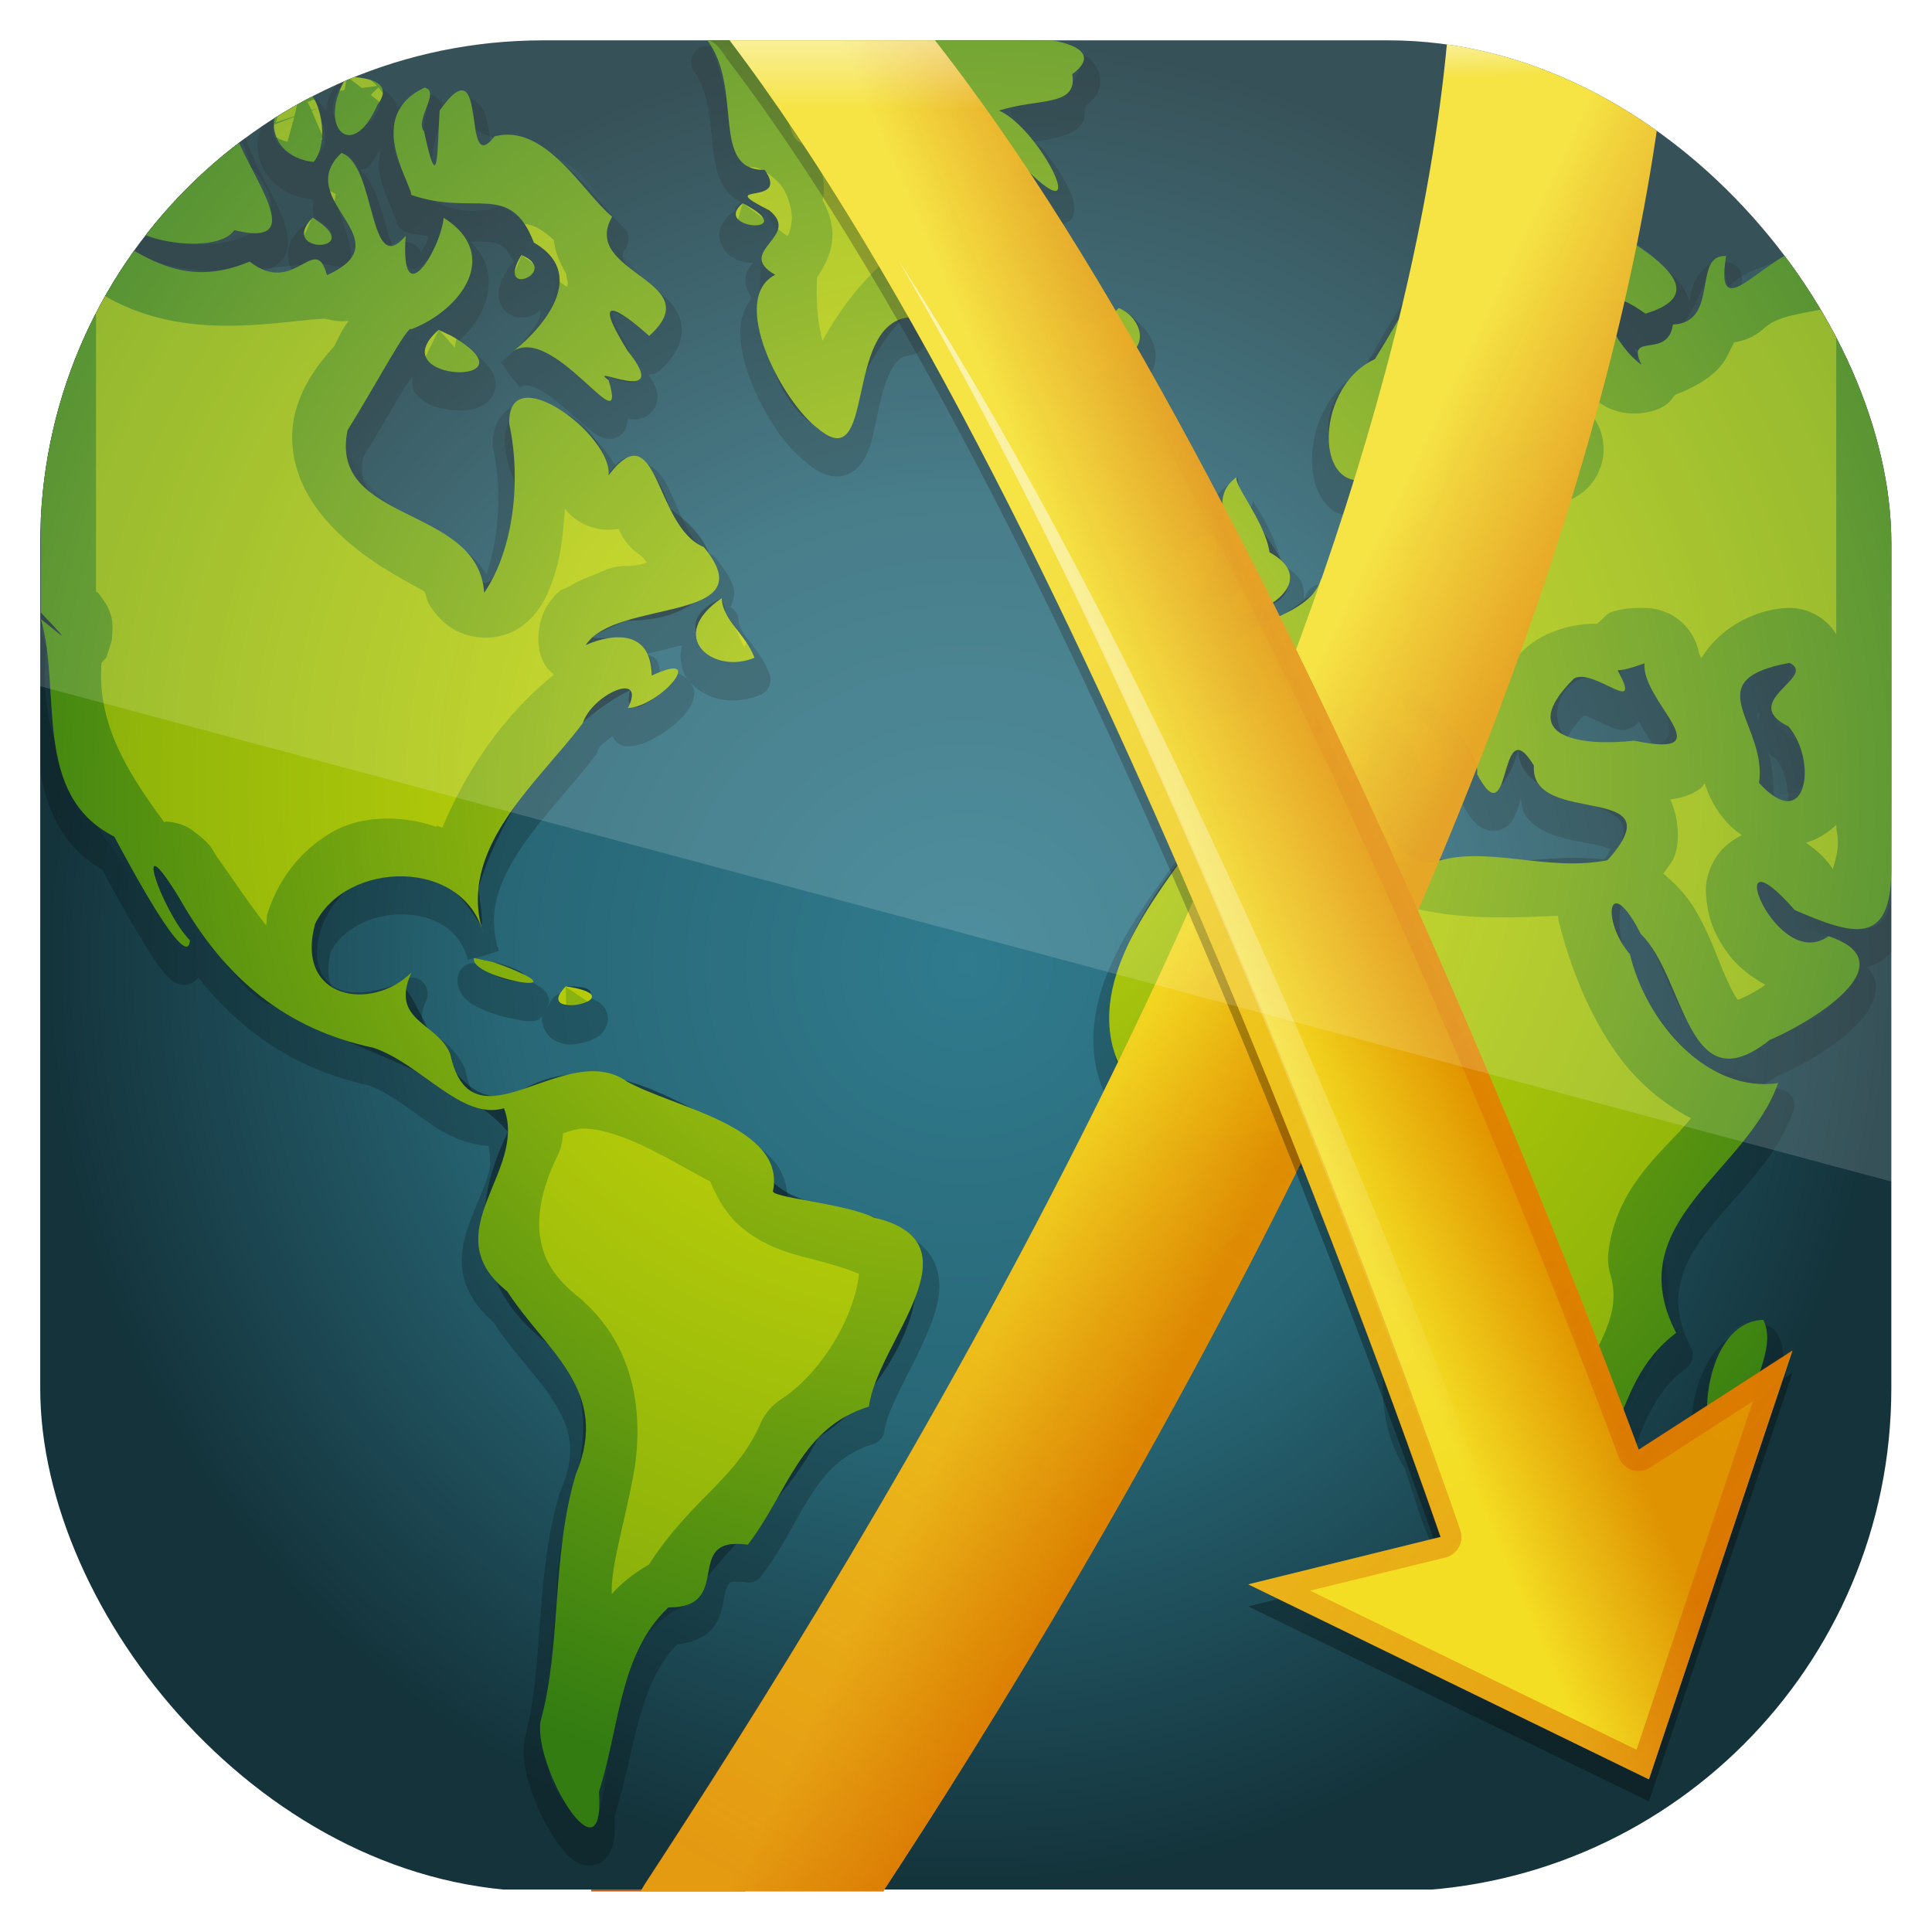 <svg height="96" width="96" xmlns="http://www.w3.org/2000/svg" xmlns:xlink="http://www.w3.org/1999/xlink" xmlns:sodipodi="http://sodipodi.sourceforge.net/DTD/sodipodi-0.dtd" xmlns:inkscape="http://www.inkscape.org/namespaces/inkscape">
 <defs>
  <radialGradient cy="48" r="42" gradientUnits="userSpaceOnUse" id="radialGradient3687" cx="48">
   <stop stop-color="#307b8e" stop-opacity="1"/>
   <stop stop-color="#286776" stop-opacity="1" offset="0.5"/>
   <stop stop-color="#14333b" stop-opacity="1" offset="1"/>
  </radialGradient>
  <clipPath id="clipPath3775">
   <rect x="56" rx="6" y="6" height="84" width="84"/>
  </clipPath>
  <filter color-interpolation-filters="sRGB" id="filter3693">
   <feGaussianBlur stdDeviation="3.298"/>
  </filter>
  <radialGradient cy="40.648" r="42" gradientUnits="userSpaceOnUse" id="radialGradient3736" cx="48" gradientTransform="matrix(1.143 0 0 1.109 -6.881 -5.082)">
   <stop stop-color="#ccda0b" stop-opacity="1"/>
   <stop stop-color="#327c12" stop-opacity="1" offset="1"/>
  </radialGradient>
  <clipPath id="clipPath3759">
   <path d="m 36.274,6.082 c 1.65,2.217 0.113,5.918 2.601,5.882 1.212,1.714 -2.415,0.511 0.204,1.832 1.506,1.187 -1.593,1.865 0.272,2.929 -2.15,1.11 0.348,5.804 1.945,6.979 2.628,2.213 1.162,-4.686 4.095,-5.045 1.593,-1.82 4.392,-2.988 6.379,-4.818 -1.942,-0.158 -3.076,-1.367 -1.237,-2.116 3.385,3.47 0.849,-1.644 -1.025,-2.453 1.813,-0.577 3.577,-0.154 3.325,-1.651 1.916,-1.403 -1.842,-1.855 -3.184,-1.538 -4.458,0 -8.917,0 -13.375,0 z M 8.472,7.529 C 6.022,8.228 5.851,14.084 8.314,10.832 8.918,9.497 11.711,7.888 8.472,7.529 z m 11.446,0.204 c -1.412,2.215 0.205,3.991 1.38,1.289 0.832,-1.128 -0.618,-1.248 -1.38,-1.289 z m 3.529,0.498 c -2.729,1.265 -0.673,4.216 -0.605,4.872 2.875,0.995 4.473,-0.65 5.561,2.161 2.735,1.577 -0.054,4.317 -1.081,5.031 1.849,-1.611 5.404,4.38 4.472,1.215 -1.112,-0.812 2.985,1.305 0.86,-1.335 -1.956,-3.153 0.155,-1.411 0.98,-0.676 2.805,-2.516 -3.174,-2.82 -1.681,-5.41 -1.308,-1.06 -3.023,-4.269 -5.339,-3.642 -1.55,2.006 -0.214,-4.37 -2.489,-1.18 -0.118,1.783 -0.043,4.046 -0.706,0.957 -0.444,-0.541 0.764,-1.798 0.027,-1.994 z m -5.565,0.023 c -1.832,0.611 -1.733,3.087 0.519,3.352 0.771,-0.88 0.306,-3.185 -0.519,-3.352 z m -7.148,0.792 c -2.379,0.564 -1.408,2.483 -0.68,3.023 -2.945,0.738 4.496,0.943 0.793,1.41 -3.081,1.231 2.967,2.681 3.959,1.222 3.804,0.931 0.137,-3.047 -0.197,-5.203 -1.613,-1.731 -0.064,3.992 -1.522,0.184 -0.509,1.131 -2.127,0.167 -2.353,-0.637 z m 75.601,0.249 c -3.192,1.25 1.984,5.966 0.698,1.675 -0.128,-0.518 0.288,-1.887 -0.698,-1.675 z M 19.67,11.194 c -2.294,2.157 2.916,3.94 -0.659,5.547 -0.536,-2.003 -1.458,1.002 -3.503,-0.615 -3.516,1.464 -5.314,-0.763 -8.258,-2.29 -1.768,-0.22 -1.104,1.681 -1.221,3.46 0,4.918 0,9.837 0,14.755 1.733,1.824 0.676,0.805 0,0.302 0.951,3.242 -0.42,7.98 3.331,9.866 0.638,1.183 3.313,6.223 3.436,4.715 -1.341,-1.405 -2.717,-5.617 -0.448,-1.863 2.033,3.569 4.775,5.884 8.78,6.733 2.19,0.745 3.991,3.307 5.917,2.743 1.089,2.872 -3.227,5.63 0.145,8.309 1.761,2.712 4.716,4.49 3.116,8.298 -1.119,3.718 -0.64,7.77 -1.608,11.234 -0.3,2.109 2.938,7.461 2.657,3.175 0.946,-2.978 0.921,-6.256 3.148,-8.365 3.047,0.024 0.582,-3.278 3.607,-2.846 1.846,-2.42 2.38,-5.307 5.495,-6.268 0.372,-2.938 5.179,-7.437 0.213,-8.58 -1.35,-0.665 -4.824,-0.905 -4.559,-1.233 0.538,-2.915 -4.493,-3.745 -6.634,-4.937 -2.811,-1.996 -7.034,3.316 -8.025,-1.261 -0.591,-1.44 -2.751,-1.463 -1.758,-3.685 -1.789,1.78 -5.289,1.239 -4.373,-2.199 1.392,-2.896 6.736,-3.033 7.646,0.45 -1.264,-3.841 2.444,-6.831 4.503,-9.564 0.419,-1.306 2.91,-2.428 2.053,-0.692 1.46,-0.053 3.673,-2.689 1.079,-1.472 -0.037,-2.404 -2.273,-1.72 -2.998,-1.379 1.344,-2.134 8.245,-0.967 5.355,-4.455 -2.239,-0.908 -2.053,-6.204 -4.318,-3.254 0.191,-1.818 -4.61,-5.377 -4.505,-2.328 0.586,2.728 0.107,5.871 -1.14,7.659 -0.26,-3.998 -7.076,-3.114 -6.199,-7.374 1.269,-2.03 2.753,-4.838 2.894,-4.585 2.275,-0.869 4.105,-3.397 1.468,-5.058 -0.141,1.448 -1.983,4.436 -1.724,0.822 -1.706,2.023 -1.316,-3.219 -2.914,-3.763 z m 54.45,1.403 c -3.996,0.978 -5.58,4.796 -7.557,7.958 -2.914,1.314 -2.803,6.958 0.452,5.156 0.871,1.522 -0.61,3.922 1.928,1.931 2.047,-2.71 0.358,-7.093 3.841,-8.802 0.254,1.329 -3.213,6.29 0.837,5.474 3.662,0.138 -2.662,0.365 -0.881,2.705 -1.85,-1.098 -0.889,2.999 -3.304,2.046 -2.092,1.139 -3.464,-0.529 -2.985,-2.355 -1.646,0.961 0.518,3.67 -2.34,3.833 -0.64,2.274 -5.903,1.931 -2.91,4.246 1.329,3.445 -4.952,0.216 -3.169,4.351 1.525,4.088 4.722,-1.355 6.019,-2.406 2.502,-1.942 6.211,3.311 3.959,3.506 2.525,-0.339 2.006,-2.741 -0.017,-3.671 -1.093,-2.835 3.459,1.39 3.207,2.812 1.606,3.008 0.945,-3.08 2.579,-0.385 -0.191,2.843 6.574,0.669 3.344,4.292 -2.777,0.56 -5.51,-0.716 -7.901,0.101 -2.225,-0.02 -2.113,-2.398 -2.924,-2.994 -2.83,0.23 -6.328,0.204 -8.223,2.491 -2.049,2.812 -5.004,6.744 -2.771,10.335 2.235,5.321 7.777,0.276 10.963,3.419 0.947,1.31 -0.821,2.868 1.297,4.287 0.797,3.024 -0.904,5.894 1.052,8.785 1.012,2.718 1.64,6.787 5.406,4.303 3.986,-2.399 2.924,-6.823 6.213,-9.273 -2.602,-5.038 3.184,-7.247 4.627,-11.337 -3.154,0.462 -5.964,-2.684 -6.726,-5.85 -1.325,-1.538 -0.984,-3.806 0.496,-0.916 2.034,1.972 2.078,7.823 5.841,4.813 1.72,-0.72 6.419,-3.466 2.675,-4.715 -2.413,1.748 -5.075,-5.224 -1.532,-1.18 2.576,1.093 4.38,1.745 4.38,-1.88 0,-9.766 0,-19.665 0,-29.497 -0.802,0.82 -2.864,2.335 -3.904,1.329 -1.79,0.249 -4.154,3.734 -3.591,0.366 -1.556,-0.103 -0.279,3.021 -2.417,3.108 -0.215,1.606 -2.16,0.297 -1.429,1.822 -1.501,-1.065 -2.771,-4.427 0.186,-2.317 4.391,-1.318 -2.896,-4.29 -3.458,-5.009 0.945,-0.227 -1.029,-1.212 -1.267,-0.882 z m -36.24,0.882 c -1.462,1.218 2.779,1.448 0,0 z m -19.522,0.656 c -1.635,1.711 2.603,1.572 0,0 z m 9.478,1.697 c -1.238,2.029 1.829,0.749 0,0 z m 27.101,2.398 c -1.449,1.669 -3.362,-0.439 -3.393,0.995 0.263,0.433 1.315,3.527 3.619,1.244 1.237,-0.522 0.75,-1.837 -0.226,-2.24 z m -30.856,0.995 c -2.749,2.401 4.668,2.623 0.582,0.275 l -0.582,-0.275 z m 36.262,6.651 c -1.979,1.291 0.949,4.033 -0.043,5.321 -1.24,2.161 4.608,-0.152 1.485,-1.877 -0.223,-1.482 -1.83,-3.289 -1.442,-3.444 z m -1.335,2.601 c -2.757,0.78 -0.626,4.806 0.351,1.014 0.055,-0.22 0.129,-1.021 -0.351,-1.014 z M 36.93,31.395 c -2.565,1.75 -0.398,3.496 1.482,2.709 -0.386,-1.056 -1.464,-1.721 -1.482,-2.709 z m 48.455,2.941 c 1.28,0.646 -2.346,1.75 -0.05,2.887 1.336,1.572 0.832,4.945 -1.339,2.558 0.403,-2.666 -2.944,-4.657 1.389,-5.445 z m -6.583,0.023 c -0.174,1.713 3.694,4.375 -0.475,3.506 -2.205,0.259 -5.507,-0.067 -2.729,-2.816 0.878,-0.527 3.182,1.818 1.983,-0.374 0.425,-0.027 0.821,-0.188 1.222,-0.317 z m -12.736,3.71 c -1.608,1.036 1.112,1.831 0,0 z M 25.687,47.728 c -0.271,0.905 5.086,1.822 1.389,0.372 L 26.525,47.906 25.687,47.728 z m 4.162,1.289 c -1.625,1.65 3.348,0.493 0,0 z M 84.186,64.151 c -3.531,0.091 -3.061,9.202 -0.6,3.811 0.233,-1.17 1.169,-2.714 0.6,-3.811 z" inkscape:connector-curvature="0"/>
  </clipPath>
  <filter color-interpolation-filters="sRGB" id="filter3824">
   <feGaussianBlur stdDeviation="2.234"/>
  </filter>
  <linearGradient x1="55.785" x2="63.04" xlink:href="#linearGradient3718" y1="51.33" y2="54.817" gradientUnits="userSpaceOnUse" id="linearGradient3732"/>
  <linearGradient id="linearGradient3718">
   <stop stop-color="#f4de23" stop-opacity="1"/>
   <stop stop-color="#e49600" stop-opacity="0.976" offset="1"/>
  </linearGradient>
  <linearGradient x1="40.03" x2="65.46" xlink:href="#linearGradient3741" y1="90.85" y2="46.802" gradientUnits="userSpaceOnUse" id="linearGradient3747"/>
  <linearGradient id="linearGradient3741">
   <stop stop-color="#d45500" stop-opacity="1"/>
   <stop stop-color="#d45500" stop-opacity="0" offset="1"/>
  </linearGradient>
  <linearGradient x1="74.25" x2="74.31" xlink:href="#linearGradient3801" y1="5.568" y2="7.688" gradientUnits="userSpaceOnUse" id="linearGradient3807"/>
  <linearGradient id="linearGradient3801">
   <stop stop-color="#ffffff" stop-opacity="1"/>
   <stop stop-color="#ffffff" stop-opacity="0" offset="1"/>
  </linearGradient>
  <linearGradient x1="59.986" x2="66.58" xlink:href="#linearGradient3718" y1="46.666" y2="43.788" gradientUnits="userSpaceOnUse" id="linearGradient3724"/>
  <linearGradient x2="0" xlink:href="#linearGradient3801" y1="5.01" y2="9.208" gradientUnits="userSpaceOnUse" id="linearGradient3831"/>
  <linearGradient x1="85.93" x2="37.785" xlink:href="#linearGradient3741" y1="83.2" y2="41.832" gradientUnits="userSpaceOnUse" id="linearGradient3846"/>
  <linearGradient x1="48.846" x2="74.01" xlink:href="#linearGradient3801" y1="16.16" y2="71.31" gradientUnits="userSpaceOnUse" id="linearGradient3860"/>
  <clipPath clipPathUnits="userSpaceOnUse" id="clipPath3902">
   <rect x="6" rx="22.826" y="6.087" height="84" width="84"/>
  </clipPath>
  <clipPath clipPathUnits="userSpaceOnUse" id="clipPath3009">
   <path d="m -2,956.362 -96,0 0,33.562 96,25.687 0,-59.25 z" inkscape:connector-curvature="0"/>
  </clipPath>
 </defs>
 <g inkscape:label="Layer 1" inkscape:groupmode="layer" transform="matrix(1 0 0 1 0 -956.36)">
  <g clip-path="url(#clipPath3902)" transform="matrix(1.095 0 0 1.095 -4.571 951.7)">
   <rect x="6" rx="6" display="inline" y="6" fill="url(#radialGradient3687)" fill-opacity="1" fill-rule="nonzero" stroke="none" height="84" width="84"/>
   <path d="m 86.274,6.082 c 1.236,2.247 0.751,5.448 2.776,6.705 -2.262,0.402 2.026,1.727 -0.317,3.198 -0.246,2.098 0.027,7.274 3.665,8.106 0.846,-3.476 2.693,-6.19 6.034,-7.837 2.264,-1.486 4.265,-2.221 1.171,-3.572 0.397,-2.418 3.995,2.217 1.944,-1.363 -1.445,-1.705 -2.653,-2.446 0.396,-2.528 3.569,-2.528 -1.591,-3.163 -3.959,-2.709 -3.904,0 -7.808,0 -11.712,0 z M 58.472,7.529 C 55.738,7.986 56.361,14.438 58.627,10.322 59.678,9.324 60.98,7.529 58.472,7.529 z m 11.446,0.204 C 67.742,10.533 71.821,11.081 71.428,8.13 71.033,7.755 70.415,7.793 69.919,7.733 z m 3.529,0.498 c -3.435,2.231 3.77e-4,6.659 3.476,5.376 2.618,1.407 3.612,5.054 0.399,6.688 1.675,-1.711 5.14,4.148 4.436,1.035 3.855,1.709 -2.299,-5.024 1.516,-2.142 3.14,-0.692 -2.392,-3.676 -1.832,-5.584 -1.004,-2.886 -4.534,-2.621 -5.698,-3.489 -0.385,-3.978 -2.122,0.532 -1.952,1.515 -1.04,-1.098 0.162,-2.51 -0.346,-3.399 z m -5.565,0.023 c -4.39,3.113 3.839,5.091 0,0 z m -7.148,0.792 c -2.773,0.217 -0.287,3.081 -1.277,3.489 1.834,0.495 3.597,0.599 0.635,1.41 0.917,2.481 9.012,1.647 5.477,-2.097 -0.775,-2.769 -1.792,-2.581 -2.064,-1.151 -0.162,-1.963 -2.008,0.842 -2.771,-1.651 z m 75.601,0.249 c -3.253,1.315 2.363,5.783 0.673,1.165 0.06,-0.421 0.026,-1.396 -0.673,-1.165 z M 69.67,11.194 c -1.712,1.32 2.391,6.025 -0.879,5.012 -2.942,0.13 -6.672,1.173 -9.503,-1.162 -3.459,-3.281 -3.57,1.342 -3.259,3.916 0,4.364 0,8.728 0,13.092 2.057,2.17 -0.8,-0.876 0.262,1.579 -0.568,4.533 1.893,7.75 4.403,10.998 0.5,1.516 3.253,3.913 1.146,0.894 -1.809,-5.037 2.714,4.085 4.709,4.343 3.401,1.983 8.584,3.273 10.676,5.753 -1.743,3.534 -1.552,7.054 1.789,9.596 3.556,3.272 0.134,7.713 0.43,11.651 -0.302,3.05 -1.832,9.523 1.864,9.878 0.787,-3.196 0.571,-8.347 4.099,-9.678 1.678,-2.756 4.213,-4.301 5.913,-7.589 2.682,-1.637 5.74,-6.327 3.928,-9.396 -2.618,-1.5 -6.326,-0.516 -6.86,-4.006 -3.162,-1.604 -6.856,-4.373 -10.46,-2.403 -3.507,1.969 -4.806,-5.35 -5.827,-4.726 -6.236,2.246 -3.292,-7.239 1.56,-4.743 2.172,0.311 2.704,4.109 2.222,0.362 1.036,-3.482 3.781,-7.486 6.885,-8.99 -0.659,2.547 4.147,-2.103 0.98,-0.664 0.285,-2.959 -5.227,-0.719 -1.188,-2.485 3.92,0.029 5.43,-2.683 2.008,-5.1 -0.363,-1.254 -1.652,-3.548 -2.78,-1.502 -0.511,-3.881 -6.347,-4.637 -4.259,0.297 0.028,1.731 -1.056,7.056 -2.13,3.234 -2.984,-1.702 -7.898,-4.194 -4.019,-7.984 0.839,-2.599 6.706,-4.364 2.926,-7.234 0.123,1.743 -2.247,3.736 -1.724,0.822 -1.941,1.896 -1.307,-3.531 -2.914,-3.763 z m 54.45,1.403 c -4.715,0.961 -5.679,6.38 -8.876,9.076 -1.98,2.276 0.144,4.92 2.001,4.639 0.234,5.076 3.838,-1.918 3.193,-4.058 0.088,-2.569 3.72,-4.744 1.656,-0.883 -2.101,2.748 1.756,3.293 2.389,3.243 -2.614,0.433 -1.345,2.438 -2.963,2.821 -0.308,2.87 -6.146,2.675 -5.067,-0.725 -0.467,3.487 -3.253,4.958 -6.148,6.759 2.504,2.583 -0.356,3.223 -2.526,4.029 0.133,5.93 5.017,1.2 6.757,-1.048 3.161,-1.475 4.123,4.246 4.284,3.572 3.203,-1.031 -3.516,-5.854 0.464,-3.645 1.778,1.235 2.478,6.085 3.79,1.91 2.5e-4,3.036 7.002,1.756 4.052,5 -3.266,-0.548 -8.204,1.406 -10.13,-1.689 -1.701,-2.481 -6.905,-0.671 -8.917,1.288 -2.737,3.189 -5.297,8.267 -1.788,11.881 2.838,2.727 11.162,-1.876 10.187,4.526 2.753,2.843 -0.146,7.258 2.143,10.419 0.197,4.047 4.478,7.115 7.177,2.766 1.413,-3.928 5.049,-6.986 3.864,-11.058 0.221,-3.378 8.666,-8.01 2.401,-8.53 -2.462,-1.277 -4.928,-5.608 -4.314,-7.544 2.433,1.794 2.635,9.029 6.73,6.105 3.902,-1.013 5.359,-5.196 0.537,-5.029 -3.857,-5.354 5.261,3.845 4.966,-2.116 0.049,-10.042 0.007,-20.085 0.021,-30.127 -2.131,2.3 -5.156,1.097 -7.424,3.093 -0.591,-3.604 -1.33,3.254 -3.844,2.708 -0.469,2.503 -3.153,-4.301 0.112,-1.493 3.845,-2.16 -3.54,-4.345 -4.293,-5.924 l -0.431,0.033 4e-5,0 z m -36.24,0.882 c -1.259,1.705 2.656,0.741 0,0 z m -19.522,0.656 c -1.541,1.868 2.532,1.155 0,0 z m 9.478,1.697 c -1.371,1.959 1.899,0.806 0,0 z m 27.101,2.398 c -1.413,1.186 -5.052,-0.177 -2.349,2.636 1.295,1.438 5.06,-1.512 2.349,-2.636 z m -30.856,0.995 c -2.6,2.384 4.499,2.208 0.582,0.275 -0.194,-0.092 -0.388,-0.184 -0.582,-0.275 z m 36.262,6.651 c -1.471,1.652 0.433,4.525 0.105,6.182 4.941,-0.669 -0.03,-3.806 -0.105,-6.182 z m -1.335,2.601 c -4.003,2.451 1.604,3.985 0,0 z M 86.93,31.395 c -3.918,1.765 3.224,4.714 0.603,1.329 l -0.418,-0.637 -0.185,-0.692 0,0 z m 48.455,2.941 c 0.231,1.14 -1.859,2.471 0.365,3.546 1.703,3.328 -2.644,3.143 -1.976,0.034 -1.066,-1.855 -0.767,-3.41 1.611,-3.58 z m -6.583,0.023 c 1.063,2.221 2.356,4.5 -1.339,3.572 -4.194,1.316 -2.803,-4.807 0.249,-2.313 0.472,-0.742 -0.846,-1.067 1.091,-1.26 z m -12.736,3.71 c -1.729,0.949 1.277,1.891 0,0 z M 75.687,47.728 c 1.246,1.723 4.096,0.975 0.838,0.178 -0.279,-0.059 -0.559,-0.119 -0.838,-0.178 z m 4.162,1.289 c -1.338,1.994 3.108,-0.06 0,0 z M 134.186,64.151 c -3.855,-0.093 -2.523,9.085 -0.484,3.356 0.29,-1.072 0.989,-2.24 0.484,-3.356 z" display="inline" clip-path="url(#clipPath3775)" fill="#193f48" fill-opacity="1" stroke="none" filter="url(#filter3693)" inkscape:connector-curvature="0" transform="matrix(1 0 0 1 -50 0)"/>
   <g display="inline">
    <path d="m 51.031,6.25 c -0.499,-0.02 -0.957,0.042 -1.375,0.125 l 0,-0.031 -13.375,0 a 0.736,0.736 0 0 0 -0.594,1.188 c 0.642,0.863 0.707,2.187 0.844,3.438 0.069,0.625 0.154,1.218 0.5,1.781 0.182,0.297 0.467,0.52 0.812,0.688 -0.091,0.036 -0.186,0.078 -0.312,0.25 -0.031,0.042 0.02,0.103 0,0.156 a 0.736,0.736 0 0 0 -0.125,0.062 c -0.254,0.212 -0.478,0.436 -0.562,0.781 -0.084,0.345 0.057,0.748 0.25,0.969 0.386,0.442 0.836,0.509 1.25,0.531 -0.155,0.207 -0.332,0.384 -0.344,0.781 -0.008,0.277 0.111,0.552 0.281,0.781 0.006,0.008 -0.006,0.023 0,0.031 -0.27,0.389 -0.468,0.825 -0.5,1.281 -0.056,0.784 0.137,1.61 0.438,2.406 0.596,1.576 1.575,3.048 2.594,3.812 0.012,0.01 0.019,0.021 0.031,0.031 0.375,0.311 0.746,0.518 1.188,0.562 0.456,0.046 0.912,-0.199 1.156,-0.5 0.488,-0.602 0.585,-1.309 0.75,-2.062 0.165,-0.754 0.335,-1.549 0.594,-2.094 0.259,-0.544 0.495,-0.79 0.938,-0.844 a 0.736,0.736 0 0 0 0.469,-0.219 c 1.412,-1.612 4.215,-2.82 6.344,-4.781 a 0.736,0.736 0 0 0 0.125,-0.938 c 0.154,-0.084 0.336,-0.114 0.406,-0.25 0.13,-0.252 0.111,-0.443 0.094,-0.594 -0.035,-0.302 -0.12,-0.538 -0.25,-0.812 C 52.396,12.233 51.989,11.617 51.5,11.031 51.384,10.892 51.217,10.819 51.094,10.688 51.438,10.635 51.798,10.579 52.125,10.5 52.508,10.408 52.896,10.302 53.219,9.938 53.416,9.715 53.398,9.37 53.438,9.062 53.644,8.892 53.846,8.73 53.969,8.5 54.127,8.204 54.142,7.757 54,7.438 53.715,6.798 53.205,6.647 52.688,6.5 52.17,6.353 51.586,6.272 51.031,6.25 z M 8.406,7.781 A 0.736,0.736 0 0 0 8.281,7.812 C 7.875,7.928 7.517,8.115 7.219,8.375 6.454,9.382 6,10.633 6,12 l 0,0.812 c 0.129,0.278 0.357,0.559 0.719,0.688 0.429,0.152 0.851,0.004 1.188,-0.219 0.284,-0.188 0.565,-0.499 0.844,-0.844 0.05,0.118 0.062,0.269 0.125,0.375 -0.074,0.071 -0.132,0.137 -0.188,0.281 -0.063,0.163 -0.087,0.395 -0.031,0.562 0.112,0.335 0.31,0.426 0.438,0.5 0.199,0.115 0.376,0.171 0.562,0.219 -0.036,0.036 -0.092,0.054 -0.125,0.094 C 9.367,14.668 9.436,14.964 9.438,15.25 8.831,14.869 8.328,14.569 7.594,14.188 a 0.736,0.736 0 0 0 -0.25,-0.062 C 6.854,14.064 6.371,14.125 6,14.375 l 0,24.844 c 0.29,1.735 0.999,3.472 2.812,4.5 0.343,0.639 1.101,2.052 1.844,3.25 0.389,0.628 0.721,1.184 1.094,1.562 0.187,0.189 0.343,0.433 0.906,0.406 0.206,-0.01 0.382,-0.169 0.531,-0.312 1.934,2.461 4.436,4.162 7.688,4.875 0.909,0.309 1.873,1.089 2.875,1.781 0.76,0.525 1.653,0.918 2.594,0.969 0.062,0.395 0.129,0.793 0,1.25 -0.174,0.618 -0.507,1.303 -0.781,2.031 -0.275,0.729 -0.519,1.502 -0.406,2.375 0.105,0.813 0.578,1.626 1.406,2.344 0.943,1.452 2.125,2.578 2.812,3.719 0.687,1.141 0.971,2.19 0.25,3.906 a 0.736,0.736 0 0 0 -0.031,0.062 c -1.178,3.912 -0.713,7.987 -1.625,11.25 a 0.736,0.736 0 0 0 0,0.094 c -0.107,0.753 0.065,1.518 0.344,2.312 0.279,0.795 0.677,1.582 1.094,2.188 0.209,0.303 0.402,0.57 0.656,0.781 0.254,0.211 0.626,0.441 1.125,0.312 0.499,-0.128 0.722,-0.586 0.812,-0.969 0.078,-0.332 0.083,-0.75 0.062,-1.219 0.94,-3.022 1.047,-5.974 2.844,-7.812 0.685,-0.073 1.259,-0.313 1.594,-0.719 0.403,-0.489 0.458,-1.024 0.531,-1.406 0.073,-0.382 0.18,-0.586 0.219,-0.625 0.038,-0.039 0.141,-0.154 0.781,-0.062 a 0.736,0.736 0 0 0 0.688,-0.281 C 39.707,74.486 40.299,73.132 41,72.062 c 0.701,-1.07 1.441,-1.858 2.812,-2.281 a 0.736,0.736 0 0 0 0.5,-0.594 c 0.142,-1.123 1.411,-3.033 2.094,-4.812 0.342,-0.89 0.567,-1.81 0.219,-2.719 -0.333,-0.868 -1.231,-1.483 -2.5,-1.812 -0.008,-0.004 -0.023,0.004 -0.031,0 -0.05,-0.013 -0.074,-0.051 -0.125,-0.062 l 0,0.031 c -0.857,-0.385 -1.949,-0.609 -2.906,-0.781 -0.464,-0.083 -0.858,-0.125 -1.125,-0.188 -0.017,-0.708 -0.204,-1.378 -0.625,-1.875 C 38.777,56.336 38.055,55.883 37.281,55.5 35.733,54.733 33.889,54.2 32.969,53.688 l 0,0.031 c -0.879,-0.582 -1.896,-0.658 -2.781,-0.5 -0.914,0.163 -1.768,0.511 -2.5,0.75 -0.732,0.239 -1.301,0.34 -1.594,0.25 -0.293,-0.09 -0.563,-0.303 -0.781,-1.312 a 0.736,0.736 0 0 0 -0.031,-0.125 C 24.867,51.773 24.003,51.329 23.625,50.969 23.436,50.789 23.375,50.678 23.344,50.531 23.313,50.385 23.292,50.152 23.5,49.688 a 0.736,0.736 0 0 0 -1.188,-0.844 c -0.699,0.695 -1.776,0.916 -2.438,0.688 -0.331,-0.114 -0.546,-0.278 -0.688,-0.594 -0.136,-0.303 -0.17,-0.806 0,-1.5 0.565,-1.073 1.928,-1.717 3.281,-1.688 1.386,0.031 2.572,0.665 2.938,2.062 L 26.125,47.625 26.812,47.406 C 26.265,45.742 26.785,44.32 27.75,42.844 28.715,41.368 30.139,39.933 31.219,38.5 a 0.736,0.736 0 0 0 0.094,-0.219 c 0.06,-0.188 0.391,-0.398 0.656,-0.625 A 0.736,0.736 0 0 0 32.688,38.125 c 0.579,-0.021 1.058,-0.284 1.5,-0.562 0.442,-0.278 0.817,-0.596 1.094,-0.938 0.138,-0.171 0.265,-0.339 0.344,-0.594 0.039,-0.128 0.079,-0.288 0.031,-0.5 C 35.632,35.425 35.572,35.319 35.5,35.219 c 0.738,0.833 2.009,1.056 3.188,0.562 a 0.736,0.736 0 0 0 0.406,-0.938 c -0.251,-0.688 -0.67,-1.17 -0.969,-1.562 -0.299,-0.393 -0.433,-0.642 -0.438,-0.875 A 0.736,0.736 0 0 0 37.344,31.812 c 0.065,-0.285 0.206,-0.555 0.125,-0.844 -0.128,-0.459 -0.412,-0.891 -0.812,-1.375 A 0.736,0.736 0 0 0 36.375,29.375 c -0.326,-0.132 -0.643,-0.488 -0.938,-1 -0.294,-0.512 -0.536,-1.145 -0.812,-1.719 -0.277,-0.574 -0.535,-1.185 -1.312,-1.406 -0.389,-0.111 -0.853,-0.023 -1.188,0.188 -0.124,-0.213 -0.251,-0.425 -0.406,-0.625 -0.482,-0.618 -1.09,-1.178 -1.75,-1.594 -0.66,-0.416 -1.358,-0.746 -2.125,-0.625 -0.383,0.061 -0.77,0.291 -1,0.656 -0.23,0.365 -0.329,0.806 -0.312,1.281 a 0.736,0.736 0 0 0 0.031,0.125 C 26.969,26.548 26.804,28.704 26.25,30.312 26.008,29.945 25.728,29.609 25.406,29.344 24.64,28.713 23.742,28.306 22.938,27.906 22.133,27.506 21.457,27.125 21.062,26.688 20.68,26.263 20.501,25.832 20.656,25 c 0.619,-0.999 1.264,-2.129 1.781,-3 0.17,-0.286 0.306,-0.447 0.438,-0.656 0.031,0.254 -0.013,0.536 0.125,0.719 0.479,0.635 1.203,0.772 1.844,0.812 0.32,0.02 0.627,0.005 0.938,-0.094 0.311,-0.099 0.71,-0.335 0.844,-0.812 0.134,-0.477 -0.095,-0.879 -0.375,-1.188 C 25.97,20.473 25.581,20.191 25.031,19.875 A 0.736,0.736 0 0 0 25,19.844 L 24.906,19.812 c 0.504,-0.438 0.93,-0.97 1.188,-1.562 0.263,-0.606 0.353,-1.325 0.125,-2 -0.128,-0.38 -0.384,-0.706 -0.688,-1.031 0.239,1.44e-4 0.536,-0.013 0.719,0 0.382,0.027 0.581,0.102 0.781,0.25 0.139,0.102 0.307,0.418 0.469,0.719 a 0.736,0.736 0 0 0 -0.281,0.281 c -0.181,0.297 -0.31,0.545 -0.375,0.812 -0.065,0.268 -0.071,0.577 0.094,0.875 0.164,0.298 0.493,0.468 0.75,0.5 0.257,0.032 0.465,-0.014 0.656,-0.094 0.127,-0.053 0.256,-0.158 0.375,-0.25 -0.036,0.151 -0.007,0.266 -0.094,0.438 -0.392,0.782 -1.31,1.654 -1.719,1.938 l 0.406,0.594 0.469,0.562 c 0.102,-0.089 0.164,-0.095 0.281,-0.094 0.118,0.002 0.306,0.045 0.531,0.156 0.451,0.223 1.011,0.685 1.5,1.125 0.245,0.22 0.475,0.411 0.688,0.594 0.212,0.183 0.37,0.342 0.688,0.469 0.159,0.063 0.457,0.164 0.781,-0.031 0.324,-0.195 0.391,-0.533 0.406,-0.719 0.003,-0.032 -9.49e-4,-0.063 0,-0.094 0.145,0.018 0.287,0.059 0.469,0.031 0.254,-0.039 0.663,-0.229 0.812,-0.625 0.15,-0.396 0.04,-0.718 -0.094,-1 -0.057,-0.119 -0.169,-0.28 -0.25,-0.406 A 0.736,0.736 0 0 0 34.125,21.062 c 0.401,-0.36 0.675,-0.73 0.844,-1.125 0.169,-0.395 0.185,-0.85 0.062,-1.219 -0.245,-0.737 -0.822,-1.101 -1.312,-1.469 -0.491,-0.368 -0.936,-0.732 -1.125,-1 -0.189,-0.268 -0.264,-0.323 0,-0.781 a 0.736,0.736 0 0 0 -0.156,-0.938 c -0.493,-0.399 -1.299,-1.511 -2.25,-2.438 -0.476,-0.463 -0.999,-0.872 -1.625,-1.156 -0.626,-0.284 -1.37,-0.423 -2.125,-0.219 C 26.406,10.547 26.406,10.508 26.375,10.312 26.336,10.064 26.305,9.789 26.219,9.531 26.132,9.274 25.999,8.963 25.594,8.75 25.391,8.644 25.12,8.611 24.906,8.656 24.692,8.701 24.524,8.797 24.375,8.906 24.333,8.937 24.29,8.997 24.25,9.031 24.229,8.989 24.247,8.947 24.219,8.906 24.067,8.691 23.836,8.556 23.625,8.5 a 0.736,0.736 0 0 0 -0.5,0.062 C 22.769,8.727 22.472,8.927 22.219,9.156 22.102,8.754 21.804,8.45 21.531,8.312 20.942,8.015 20.339,7.991 19.938,7.969 A 0.736,0.736 0 0 0 19.281,8.312 C 19.074,8.637 19.046,8.934 18.938,9.25 18.732,8.94 18.484,8.623 18.031,8.531 a 0.736,0.736 0 0 0 -0.375,0.031 c -1.202,0.401 -1.899,1.495 -1.781,2.562 0.118,1.068 1.05,2.024 2.438,2.188 a 0.736,0.736 0 0 0 0.094,0.031 c -0.009,0.186 -0.069,0.393 -0.031,0.562 0.053,0.238 0.189,0.361 0.281,0.562 A 0.736,0.736 0 0 0 17.812,14.625 c -0.257,0.269 -0.438,0.524 -0.531,0.844 -0.093,0.319 -0.047,0.724 0.125,1 0.042,0.067 0.109,0.071 0.156,0.125 -0.03,0.018 -0.065,0.047 -0.094,0.062 -0.26,0.14 -0.486,0.207 -0.688,0.219 -0.201,0.012 -0.409,0.007 -0.812,-0.312 0.395,-0.035 0.822,-0.234 1.062,-0.594 0.241,-0.359 0.24,-0.738 0.188,-1.062 -0.052,-0.324 -0.147,-0.622 -0.281,-0.938 -0.269,-0.631 -0.645,-1.296 -0.969,-1.938 C 15.645,11.39 15.37,10.745 15.312,10.375 A 0.736,0.736 0 0 0 15.125,10 C 14.875,9.731 14.657,9.501 14.219,9.438 14,9.406 13.716,9.458 13.531,9.594 13.37,9.712 13.31,9.846 13.25,9.969 A 0.736,0.736 0 0 0 12.438,10.375 c -0.05,0.111 -0.038,0.088 -0.062,0.094 -0.024,0.006 -0.13,-6.07e-4 -0.281,-0.062 C 11.791,10.282 11.446,9.875 11.438,9.844 A 0.736,0.736 0 0 0 10.688,9.312 C 10.682,9.049 10.648,8.748 10.469,8.531 10.04,8.013 9.444,7.91 8.562,7.812 a 0.736,0.736 0 0 0 -0.094,-0.031 0.736,0.736 0 0 0 -0.062,0 z M 86.5,9.531 C 86.393,9.53 86.287,9.541 86.188,9.562 a 0.736,0.736 0 0 0 -0.125,0.031 c -1.007,0.394 -1.522,1.284 -1.5,2.094 0.022,0.81 0.411,1.492 0.875,2 0.232,0.254 0.479,0.478 0.781,0.625 0.302,0.147 0.729,0.268 1.156,0.031 0.427,-0.237 0.576,-0.711 0.594,-1.125 0.017,-0.405 -0.051,-0.871 -0.219,-1.438 9.08e-4,0.004 -4.34e-4,-0.031 0,-0.031 0.004,-4.22e-4 -0.006,-0.11 0,-0.281 0.006,-0.191 0.022,-0.423 0,-0.688 C 87.728,10.517 87.666,10.186 87.375,9.875 87.157,9.641 86.822,9.534 86.5,9.531 z m -65.062,1.5 c -0.022,0.339 -0.12,0.693 -0.062,1 0.108,0.576 0.302,1.065 0.469,1.469 0.125,0.303 0.244,0.62 0.281,0.688 a 0.736,0.736 0 0 0 0.469,0.594 c 0.37,0.128 0.666,0.125 1,0.188 a 0.736,0.736 0 0 0 0,0.094 c -0.016,0.165 -0.21,0.388 -0.312,0.656 A 0.736,0.736 0 0 0 22.031,15.5 c -0.066,-0.148 -0.142,-0.277 -0.25,-0.656 -0.155,-0.545 -0.315,-1.2 -0.562,-1.812 -0.155,-0.385 -0.38,-0.753 -0.688,-1.062 0.082,-0.028 0.177,-0.019 0.25,-0.062 0.278,-0.165 0.444,-0.576 0.656,-0.875 z m 52.812,1.75 c -0.075,0.004 -0.182,0.125 -0.281,0.156 L 73.938,12.875 c -2.191,0.536 -3.734,1.887 -4.938,3.438 -1.174,1.513 -2.062,3.234 -3,4.75 -1.623,0.89 -2.358,2.73 -2.281,4.281 0.04,0.818 0.312,1.641 1,2.125 0.211,0.149 0.492,0.138 0.75,0.188 -0.208,0.29 -0.353,0.61 -0.406,0.906 -0.094,0.52 -0.056,0.984 -0.062,1.344 -0.007,0.36 -0.063,0.575 -0.125,0.656 -0.062,0.081 -0.187,0.185 -0.781,0.219 a 0.736,0.736 0 0 0 -0.688,0.562 c -0.007,0.023 -0.054,0.039 -0.062,0.062 -0.013,-0.282 0.003,-0.561 -0.156,-0.812 -0.185,-0.292 -0.511,-0.533 -0.844,-0.75 -0.206,-0.784 -0.547,-1.56 -0.875,-2.125 -0.193,-0.332 -0.369,-0.602 -0.438,-0.75 0.004,0.051 -0.008,0.123 -0.062,0.25 -0.061,0.142 -0.214,0.292 -0.344,0.344 L 60.344,26.875 59.938,26.25 c -0.664,0.433 -1.006,1.141 -1.031,1.781 -0.01,0.263 0.108,0.476 0.156,0.719 C 59.038,28.748 59.024,28.718 59,28.719 A 0.736,0.736 0 0 0 58.812,28.75 c -0.873,0.247 -1.495,0.836 -1.75,1.469 -0.255,0.633 -0.194,1.286 0.062,1.812 0.128,0.263 0.319,0.494 0.625,0.656 0.306,0.162 0.73,0.192 1.062,0.031 0.429,-0.208 0.688,-0.624 0.906,-1.125 -0.011,0.032 0.017,0.134 0,0.156 a 0.736,0.736 0 0 0 -0.031,0.062 c -0.203,0.354 -0.359,0.715 -0.25,1.156 0.081,0.325 0.327,0.556 0.594,0.688 -0.178,0.171 -0.363,0.335 -0.438,0.625 -0.101,0.393 0.005,0.827 0.219,1.156 0.164,0.252 0.442,0.482 0.719,0.719 0.071,0.237 0.101,0.453 0.094,0.5 -0.01,0.059 0.021,0.028 -0.031,0.062 -0.105,0.069 -0.642,0.179 -1.25,0.25 -0.608,0.071 -1.329,0.113 -1.906,0.719 -0.289,0.303 -0.471,0.757 -0.469,1.219 0.003,0.453 0.137,0.911 0.375,1.469 0.004,0.01 -0.004,0.022 0,0.031 0.213,0.562 0.481,1.006 0.812,1.344 0.25,0.255 0.584,0.343 0.906,0.438 -0.566,0.332 -1.116,0.68 -1.562,1.219 a 0.736,0.736 0 0 0 -0.031,0.031 c -1.022,1.403 -2.302,3.119 -3.062,5.031 -0.748,1.88 -0.97,4.039 0.219,6.031 0.016,0.039 0.046,0.056 0.062,0.094 0.617,1.4 1.554,2.273 2.594,2.656 1.068,0.394 2.156,0.352 3.219,0.25 1.063,-0.102 2.106,-0.267 3,-0.219 0.878,0.047 1.577,0.259 2.219,0.875 0.098,0.157 0.126,0.302 0.125,0.531 -6.68e-4,0.259 -0.058,0.586 -0.094,1 -0.036,0.414 -0.05,0.92 0.156,1.438 0.156,0.391 0.546,0.754 0.938,1.094 0.319,1.304 0.173,2.655 0.094,4.125 -0.079,1.456 0.032,3.054 1.031,4.625 l -0.031,0 c 0.481,1.293 0.85,3.029 1.75,4.281 0.45,0.626 1.123,1.176 1.969,1.281 0.838,0.105 1.734,-0.21 2.75,-0.875 0.013,-0.008 0.018,-0.023 0.031,-0.031 2.159,-1.317 3.007,-3.244 3.656,-4.969 0.653,-1.735 1.15,-3.237 2.594,-4.312 a 0.736,0.736 0 0 0 0.219,-0.938 c -0.589,-1.141 -0.666,-2.027 -0.5,-2.844 0.166,-0.817 0.601,-1.602 1.219,-2.406 1.235,-1.609 3.127,-3.204 3.938,-5.5 A 0.736,0.736 0 0 0 84.781,53.688 c -0.284,0.042 -0.564,-0.068 -0.844,-0.094 0.266,-0.133 0.536,-0.263 0.812,-0.469 0.944,-0.395 2.56,-1.246 3.625,-2.312 0.533,-0.533 1.014,-1.175 0.906,-2 -0.034,-0.256 -0.222,-0.468 -0.375,-0.688 C 89.303,48.047 89.701,47.797 90,47.469 L 90,14.438 a 0.736,0.736 0 0 0 -0.531,0.25 c -0.337,0.345 -1.028,0.892 -1.656,1.188 -0.314,0.148 -0.607,0.212 -0.812,0.219 -0.205,0.007 -0.299,-0.021 -0.406,-0.125 A 0.736,0.736 0 0 0 86,15.781 c -0.658,0.092 -1.219,0.417 -1.719,0.75 -0.428,0.285 -0.787,0.568 -1.094,0.781 C 83.199,17.195 83.193,17.156 83.219,17 A 0.736,0.736 0 0 0 82.562,16.156 c -0.313,-0.021 -0.643,0.019 -0.906,0.188 -0.264,0.169 -0.457,0.433 -0.562,0.656 -0.162,0.344 -0.202,0.637 -0.25,0.938 -0.222,-0.753 -0.787,-1.296 -1.438,-1.781 C 78.683,15.617 77.821,15.153 77.125,14.75 76.777,14.548 76.476,14.36 76.25,14.219 76.244,14.1 76.318,13.955 76.281,13.875 76.081,13.438 75.825,13.339 75.562,13.188 75.3,13.036 75.012,12.915 74.719,12.844 74.572,12.808 74.439,12.77 74.25,12.781 z M 14.969,16.438 c 0.045,0.009 0.082,0.024 0.125,0.031 -0.07,0.028 -0.119,0.007 -0.188,0.031 0.024,-0.017 0.039,-0.045 0.062,-0.062 z M 54.875,18.469 a 0.736,0.736 0 0 0 -0.5,0.281 c -0.259,0.299 -0.451,0.369 -0.688,0.406 -0.237,0.037 -0.533,0.002 -0.844,-0.062 -0.31,-0.064 -0.614,-0.196 -1.094,-0.125 -0.24,0.035 -0.538,0.181 -0.719,0.438 -0.181,0.257 -0.244,0.518 -0.25,0.781 a 0.736,0.736 0 0 0 0.125,0.406 c -0.022,-0.037 0.152,0.335 0.344,0.688 0.192,0.352 0.425,0.765 0.812,1.125 0.388,0.36 0.962,0.662 1.625,0.625 0.663,-0.037 1.345,-0.382 2,-1.031 l -0.031,-0.031 c 0.679,-0.418 1.066,-1.157 0.938,-1.812 -0.144,-0.737 -0.663,-1.331 -1.375,-1.625 a 0.736,0.736 0 0 0 -0.281,-0.062 0.736,0.736 0 0 0 -0.062,0 z m 23.438,1.562 c 0.064,0.041 0.024,0.013 0.094,0.062 a 0.736,0.736 0 0 0 0.281,0.125 c -0.063,0.013 -0.111,0.037 -0.188,0.062 -0.01,0.003 -0.021,0.027 -0.031,0.031 -0.069,-0.105 -0.097,-0.179 -0.156,-0.281 z m -7.344,4.438 c 0.021,0.316 0.049,0.638 0.25,0.938 0.228,0.339 0.611,0.56 1.031,0.656 -0.058,0.058 -0.134,0.058 -0.188,0.125 -0.223,0.277 -0.384,0.639 -0.375,1.062 2.75e-4,0.013 0.031,0.018 0.031,0.031 -0.161,0.073 -0.363,0.111 -0.469,0.219 -0.405,0.414 -0.484,0.853 -0.625,1.219 -0.141,0.366 -0.296,0.653 -0.375,0.719 -0.079,0.066 -0.079,0.116 -0.531,-0.062 a 0.736,0.736 0 0 0 -0.438,-0.031 c 0.039,-0.024 0.069,-0.05 0.125,-0.094 a 0.736,0.736 0 0 0 0.125,-0.156 c 1.088,-1.441 1.223,-3.126 1.438,-4.625 z M 35.125,33.531 c -0.157,0.586 -0.033,1.204 0.312,1.625 -0.06,-0.07 -0.116,-0.146 -0.188,-0.188 -0.382,-0.22 -0.643,-0.126 -0.906,-0.062 -0.046,0.011 -0.109,0.049 -0.156,0.062 -0.091,-0.265 -0.083,-0.614 -0.25,-0.812 -0.117,-0.139 -0.296,-0.124 -0.438,-0.219 0.54,-0.135 1.077,-0.26 1.625,-0.406 z m 48.938,3.062 c -0.064,0.103 -0.084,0.248 -0.125,0.375 -0.016,-0.122 -0.069,-0.266 0,-0.344 0.008,-0.009 0.113,-0.02 0.125,-0.031 z m -8.031,0.125 c -0.005,0.014 0.005,-4.33e-4 0.188,0.062 0.246,0.085 0.543,0.238 0.844,0.375 0.15,0.069 0.301,0.142 0.5,0.188 0.099,0.023 0.198,0.059 0.375,0.031 0.177,-0.028 0.456,-0.163 0.594,-0.375 0.018,0.032 0.045,0.062 0.062,0.094 0.262,0.465 0.536,0.874 0.719,1.188 -0.221,-0.017 -0.451,-0.043 -0.844,-0.125 a 0.736,0.736 0 0 0 -0.25,0 c -1.025,0.12 -2.349,0.007 -2.781,-0.219 -0.108,-0.056 -0.149,-0.083 -0.156,-0.094 -0.007,-0.011 -0.007,-0.004 0,-0.062 0.012,-0.105 0.263,-0.536 0.75,-1.062 z m -11,1.312 c 0.182,-0.038 0.385,-0.018 0.594,0.031 0.138,0.032 0.291,0.181 0.438,0.25 a 0.736,0.736 0 0 0 -0.406,0.125 c -0.517,0.333 -0.878,0.811 -0.844,1.375 0.03,0.497 0.36,0.782 0.719,0.938 -1.173,0.08 -2.424,0.131 -3.688,0.375 0.531,-0.492 1.065,-1.021 1.5,-1.531 0.499,-0.585 0.95,-1.106 1.156,-1.281 0.187,-0.145 0.349,-0.243 0.531,-0.281 z m 19.375,0.406 c 0.107,0.094 0.243,0.17 0.375,0.25 0.005,0.003 -0.005,0.028 0,0.031 0.457,0.559 0.624,1.665 0.5,2.062 -0.016,0.05 -0.018,0.04 -0.031,0.062 -0.014,-0.009 -0.271,-0.171 -0.594,-0.469 0.005,-0.729 -0.047,-1.389 -0.25,-1.938 z m -17.719,0.25 c 0.083,0.065 0.171,0.083 0.25,0.156 0.407,0.378 0.739,0.843 0.906,1.219 0.167,0.376 0.103,0.577 0.156,0.5 a 0.736,0.736 0 0 0 0.875,1.094 c 0.876,-0.355 1.279,-1.141 1.344,-1.938 0.091,0.227 0.242,0.578 0.25,0.531 a 0.736,0.736 0 0 0 0.062,0.469 c 0.22,0.412 0.399,0.703 0.656,0.938 0.129,0.117 0.31,0.226 0.531,0.281 0.222,0.055 0.498,0.01 0.688,-0.094 0.379,-0.208 0.468,-0.468 0.562,-0.688 0.094,-0.22 0.158,-0.422 0.219,-0.625 0.046,0.267 0.071,0.548 0.219,0.75 0.261,0.358 0.616,0.591 0.969,0.75 0.705,0.318 1.463,0.407 2.062,0.531 0.3,0.062 0.567,0.124 0.719,0.188 0.061,0.025 0.074,0.047 0.094,0.062 -0.007,0.018 -0.013,0.02 -0.031,0.062 -0.057,0.133 -0.265,0.427 -0.5,0.719 -1.16,0.183 -2.374,0.046 -3.625,-0.094 -1.261,-0.141 -2.568,-0.223 -3.875,0.156 l 0,-0.031 C 68.366,43.617 68.165,43.336 67.875,42.781 67.73,42.504 67.621,42.151 67.469,41.812 c -0.152,-0.339 -0.322,-0.709 -0.719,-1 a 0.736,0.736 0 0 0 -0.25,-0.125 c 0.179,-0.106 0.38,-0.205 0.469,-0.406 0.24,-0.545 0.054,-1.042 -0.281,-1.594 z M 25.531,47.969 A 0.736,0.736 0 0 0 24.969,48.5 c -0.134,0.448 0.131,0.889 0.344,1.094 0.212,0.205 0.443,0.322 0.688,0.438 0.489,0.23 1.053,0.377 1.531,0.469 0.239,0.046 0.438,0.095 0.656,0.094 0.109,-8.37e-4 0.214,0.012 0.406,-0.062 0.053,-0.02 0.119,-0.107 0.188,-0.156 -0.077,0.369 0.188,0.856 0.469,1.031 0.562,0.351 0.98,0.256 1.406,0.156 0.213,-0.05 0.416,-0.118 0.625,-0.25 C 31.386,51.246 31.487,51.153 31.594,51 31.7,50.847 31.8,50.598 31.75,50.344 31.65,49.835 31.28,49.675 31,49.562 30.72,49.45 30.389,49.379 29.938,49.312 A 0.736,0.736 0 0 0 29.312,49.5 C 29.16,49.655 29.097,49.859 29,50.031 29.046,49.887 29.12,49.744 29.094,49.625 29.011,49.257 28.856,49.177 28.75,49.094 28.644,49.011 28.533,48.943 28.406,48.875 28.153,48.739 27.822,48.594 27.344,48.406 a 0.736,0.736 0 0 0 -0.031,0 l -0.531,-0.188 A 0.736,0.736 0 0 0 26.688,48.188 L 25.844,48 a 0.736,0.736 0 0 0 -0.156,-0.031 0.736,0.736 0 0 0 -0.156,0 z m 58.625,16.438 c -1.199,0.031 -2.075,0.89 -2.562,1.812 -0.487,0.923 -0.679,1.986 -0.688,2.906 -0.004,0.46 0.035,0.867 0.156,1.25 0.121,0.383 0.329,0.841 0.875,1 0.273,0.079 0.586,0.013 0.812,-0.094 0.226,-0.107 0.398,-0.256 0.562,-0.438 0.329,-0.363 0.612,-0.849 0.938,-1.562 A 0.736,0.736 0 0 0 84.312,69.125 c 0.092,-0.462 0.385,-1.142 0.594,-1.875 0.208,-0.733 0.362,-1.618 -0.062,-2.438 a 0.736,0.736 0 0 0 -0.688,-0.406 z" fill="#000000" fill-opacity="1" stroke="none" opacity="0.2" inkscape:connector-curvature="0"/>
    <path d="m 36.274,6.082 c 1.65,2.217 0.113,5.918 2.601,5.882 1.212,1.714 -2.415,0.511 0.204,1.832 1.506,1.187 -1.593,1.865 0.272,2.929 -2.15,1.11 0.348,5.804 1.945,6.979 2.628,2.213 1.162,-4.686 4.094,-5.045 1.593,-1.82 4.392,-2.988 6.379,-4.818 -1.942,-0.158 -3.076,-1.367 -1.237,-2.116 3.385,3.47 0.849,-1.644 -1.025,-2.453 1.813,-0.577 3.577,-0.154 3.325,-1.651 1.916,-1.403 -1.842,-1.855 -3.184,-1.538 -4.458,0 -8.917,0 -13.375,0 z M 8.472,7.529 C 6.022,8.228 5.851,14.084 8.314,10.832 8.918,9.497 11.711,7.888 8.472,7.529 z m 11.446,0.204 c -1.412,2.215 0.205,3.991 1.38,1.289 0.832,-1.128 -0.618,-1.248 -1.38,-1.289 z m 3.529,0.498 c -2.729,1.265 -0.673,4.216 -0.605,4.872 2.875,0.995 4.473,-0.65 5.561,2.161 2.735,1.577 -0.054,4.317 -1.081,5.031 1.849,-1.611 5.404,4.38 4.472,1.215 -1.112,-0.812 2.985,1.305 0.86,-1.335 -1.956,-3.153 0.155,-1.411 0.98,-0.676 2.805,-2.516 -3.174,-2.82 -1.681,-5.41 -1.308,-1.06 -3.023,-4.269 -5.339,-3.642 -1.55,2.006 -0.214,-4.37 -2.489,-1.18 -0.118,1.783 -0.043,4.046 -0.706,0.957 -0.444,-0.541 0.764,-1.798 0.027,-1.994 z m -5.565,0.023 c -1.832,0.611 -1.733,3.087 0.519,3.352 0.771,-0.88 0.306,-3.185 -0.519,-3.352 z m -7.148,0.792 c -2.379,0.564 -1.408,2.483 -0.68,3.023 -2.945,0.738 4.496,0.943 0.793,1.41 -3.081,1.231 2.967,2.681 3.959,1.222 3.804,0.931 0.137,-3.047 -0.197,-5.203 -1.613,-1.731 -0.064,3.992 -1.522,0.184 -0.509,1.131 -2.127,0.167 -2.353,-0.637 z m 75.601,0.249 c -3.192,1.25 1.984,5.966 0.698,1.675 -0.128,-0.518 0.288,-1.887 -0.698,-1.675 z M 19.67,11.194 c -2.294,2.157 2.916,3.94 -0.659,5.547 -0.536,-2.003 -1.458,1.002 -3.503,-0.615 -3.516,1.464 -5.314,-0.763 -8.258,-2.29 -1.768,-0.22 -1.104,1.681 -1.221,3.46 0,4.918 0,9.837 0,14.755 1.733,1.824 0.676,0.805 0,0.302 0.951,3.242 -0.42,7.98 3.331,9.866 0.638,1.183 3.313,6.223 3.436,4.715 -1.341,-1.405 -2.717,-5.617 -0.448,-1.863 2.033,3.569 4.775,5.884 8.78,6.733 2.19,0.745 3.991,3.307 5.917,2.743 1.089,2.872 -3.227,5.63 0.145,8.309 1.761,2.712 4.716,4.49 3.116,8.298 -1.119,3.718 -0.64,7.77 -1.608,11.234 -0.3,2.109 2.938,7.461 2.657,3.175 0.946,-2.978 0.921,-6.256 3.148,-8.365 3.047,0.024 0.582,-3.278 3.607,-2.846 1.846,-2.42 2.38,-5.307 5.495,-6.268 0.372,-2.938 5.179,-7.437 0.213,-8.58 -1.35,-0.665 -4.825,-0.905 -4.559,-1.233 0.538,-2.915 -4.493,-3.745 -6.634,-4.937 -2.811,-1.996 -7.034,3.316 -8.025,-1.261 -0.591,-1.44 -2.751,-1.463 -1.758,-3.685 -1.789,1.78 -5.289,1.239 -4.373,-2.199 1.392,-2.896 6.736,-3.033 7.646,0.45 -1.264,-3.841 2.444,-6.831 4.503,-9.564 0.419,-1.306 2.91,-2.428 2.053,-0.692 1.46,-0.053 3.673,-2.689 1.079,-1.472 -0.037,-2.404 -2.273,-1.72 -2.998,-1.379 1.344,-2.134 8.245,-0.967 5.355,-4.455 -2.239,-0.908 -2.053,-6.204 -4.318,-3.254 0.191,-1.818 -4.61,-5.377 -4.505,-2.328 0.586,2.728 0.107,5.871 -1.14,7.659 -0.26,-3.998 -7.076,-3.114 -6.199,-7.374 1.269,-2.03 2.753,-4.838 2.894,-4.585 2.275,-0.869 4.105,-3.397 1.468,-5.058 -0.141,1.448 -1.983,4.436 -1.724,0.822 -1.706,2.023 -1.316,-3.219 -2.914,-3.763 z m 54.45,1.403 c -3.996,0.978 -5.58,4.796 -7.557,7.958 -2.914,1.314 -2.803,6.958 0.452,5.156 0.871,1.522 -0.61,3.922 1.928,1.931 2.047,-2.71 0.358,-7.093 3.841,-8.802 0.254,1.329 -3.213,6.29 0.837,5.474 3.662,0.138 -2.662,0.365 -0.881,2.705 -1.85,-1.098 -0.889,2.999 -3.304,2.046 -2.092,1.139 -3.464,-0.529 -2.985,-2.355 -1.646,0.961 0.518,3.67 -2.34,3.833 -0.64,2.274 -5.903,1.931 -2.91,4.246 1.329,3.445 -4.952,0.216 -3.169,4.351 1.525,4.088 4.722,-1.355 6.019,-2.406 2.502,-1.942 6.211,3.311 3.959,3.506 2.525,-0.339 2.006,-2.741 -0.017,-3.671 -1.093,-2.835 3.459,1.39 3.207,2.812 1.606,3.008 0.945,-3.08 2.579,-0.385 -0.191,2.843 6.574,0.669 3.344,4.292 -2.777,0.56 -5.51,-0.716 -7.901,0.101 -2.225,-0.02 -2.113,-2.398 -2.924,-2.994 -2.83,0.23 -6.328,0.204 -8.223,2.491 -2.049,2.812 -5.004,6.744 -2.771,10.335 2.235,5.321 7.777,0.276 10.963,3.419 0.947,1.31 -0.821,2.868 1.297,4.287 0.797,3.024 -0.904,5.894 1.052,8.785 1.012,2.718 1.64,6.787 5.406,4.303 3.986,-2.399 2.924,-6.823 6.213,-9.273 -2.602,-5.038 3.184,-7.247 4.627,-11.337 -3.154,0.462 -5.964,-2.684 -6.726,-5.85 -1.325,-1.538 -0.984,-3.806 0.496,-0.916 2.034,1.972 2.078,7.823 5.841,4.813 1.72,-0.72 6.419,-3.466 2.675,-4.715 C 84.739,48.486 82.077,41.513 85.62,45.557 88.196,46.651 90,47.302 90,43.677 c 0,-9.766 0,-19.665 0,-29.497 -0.802,0.82 -2.864,2.335 -3.904,1.329 -1.79,0.249 -4.154,3.734 -3.591,0.366 -1.556,-0.103 -0.279,3.021 -2.417,3.108 -0.215,1.606 -2.16,0.297 -1.429,1.822 -1.501,-1.065 -2.771,-4.427 0.186,-2.317 4.391,-1.318 -2.896,-4.29 -3.458,-5.009 0.945,-0.227 -1.029,-1.212 -1.267,-0.882 z m -36.24,0.882 c -1.462,1.218 2.779,1.448 0,0 z m -19.522,0.656 c -1.635,1.711 2.603,1.572 0,0 z m 9.478,1.697 c -1.238,2.029 1.829,0.749 0,0 z m 27.101,2.398 c -1.449,1.669 -3.362,-0.439 -3.393,0.995 0.263,0.433 1.315,3.527 3.619,1.244 1.237,-0.522 0.75,-1.837 -0.226,-2.24 z m -30.856,0.995 c -2.749,2.401 4.668,2.623 0.582,0.275 l -0.582,-0.275 z m 36.262,6.651 c -1.979,1.291 0.949,4.033 -0.043,5.321 C 59.06,33.358 64.908,31.044 61.785,29.319 61.562,27.838 59.955,26.03 60.343,25.876 z m -1.335,2.601 c -2.757,0.78 -0.626,4.806 0.351,1.014 0.055,-0.22 0.129,-1.021 -0.351,-1.014 z M 36.93,31.395 c -2.565,1.75 -0.398,3.496 1.482,2.709 -0.386,-1.056 -1.464,-1.721 -1.482,-2.709 z m 48.455,2.941 c 1.28,0.646 -2.346,1.75 -0.05,2.887 1.336,1.572 0.832,4.945 -1.339,2.558 0.403,-2.666 -2.944,-4.657 1.389,-5.445 z m -6.583,0.023 c -0.174,1.713 3.694,4.375 -0.475,3.506 -2.205,0.259 -5.507,-0.067 -2.729,-2.816 0.878,-0.527 3.182,1.818 1.983,-0.374 0.425,-0.027 0.821,-0.188 1.222,-0.317 z m -12.736,3.71 c -1.608,1.036 1.112,1.831 0,0 z M 25.687,47.728 c -0.271,0.905 5.086,1.822 1.389,0.372 L 26.525,47.906 25.687,47.728 z m 4.162,1.289 c -1.625,1.65 3.348,0.493 0,0 z M 84.186,64.151 c -3.531,0.091 -3.061,9.202 -0.6,3.811 0.233,-1.17 1.169,-2.714 0.6,-3.811 z" fill="url(#radialGradient3736)" fill-opacity="1" stroke="none" inkscape:connector-curvature="0"/>
    <path d="M 20.438,7.594 C 20.23,7.558 20.113,7.707 19.938,7.75 l 0.656,0.5 0.688,-0.094 C 21.015,7.875 20.716,7.641 20.438,7.594 z m -0.531,0.188 C 19.669,7.848 19.373,7.833 19.219,8 18.944,8.297 18.962,8.652 18.938,8.469 l 0.875,-0.125 0.094,-0.562 z m 1.438,0.438 L 21,8.562 21.5,8.969 21.719,8.875 C 21.663,8.647 21.518,8.418 21.344,8.219 z m 18.344,0.375 c 0.041,0.205 0.083,0.478 0.125,0.656 0.251,1.071 0.425,1.321 0.562,1.406 a 2.507,2.507 0 0 1 1.125,2.688 c 0.188,0.348 0.377,0.749 0.438,1.344 0.078,0.768 -0.238,1.493 -0.688,2.156 -0.035,0.78 -0.026,1.891 0.25,2.875 1.242,-2.278 3.062,-4.22 5.562,-5.531 l 0,-0.031 C 47.239,14.041 47.178,14.116 47.344,14 c 0.044,-0.031 0.019,-0.032 0.062,-0.062 A 2.507,2.507 0 0 1 47.125,12.281 c 0.087,-0.53 0.36,-1.137 0.812,-1.688 C 47.832,10.383 47.714,10.403 47.625,10.062 47.527,9.686 47.582,9.137 47.719,8.594 l -8.031,0 z M 18.406,8.781 C 18.35,8.773 18.206,8.873 18.125,8.875 l 0.188,0.375 0.312,-0.094 -0.312,0.125 0.562,1.281 C 18.471,10.735 19.141,10.241 19.125,9.625 19.109,9.009 18.911,8.973 18.812,8.906 18.763,8.873 18.687,8.821 18.406,8.781 z M 17.656,9 C 17.413,9.065 17.239,9.014 17,9.219 16.74,9.441 16.778,9.592 16.688,9.812 L 17.531,9.531 17.656,9 z M 7.875,9.312 c 0.083,0.147 0.101,0.338 0.219,0.438 0.545,0.463 0.678,0.288 0.312,0.281 l 0,-0.5 C 8.257,9.431 8.069,9.376 7.875,9.312 z m 9.656,0.25 -0.906,0.344 c -0.041,0.119 -0.179,0.277 -0.188,0.344 0.136,0.143 0.33,0.318 0.781,0.438 l 0.312,-1.125 z m 69.062,0.469 c -0.354,0.049 -0.745,0.193 -1.094,0.5 -0.219,0.193 -0.274,0.38 -0.375,0.562 0.101,0.11 0.057,0.17 0.219,0.281 0.577,0.394 1.443,0.393 1.781,0.281 l -0.531,-1.625 z m 0.062,0 0.625,1.562 c -0.122,0.049 0.562,-0.726 0.531,-1.125 C 87.782,10.07 87.789,10.257 87.781,10.25 87.777,10.246 87.739,10.191 87.438,10.094 87.292,10.047 86.999,9.993 86.656,10.031 z M 38.375,11.844 c -0.248,-0.023 -0.412,0.057 -0.562,0.094 -0.15,0.037 -0.352,0.072 -0.688,0.344 -0.336,0.272 -0.934,1.142 -0.781,2.125 0.145,0.929 0.638,1.305 0.844,1.438 l 0.688,-2.375 2.031,1.5 c -0.007,0.009 0.119,-0.125 0.188,-0.625 0.069,-0.5 -0.173,-1.427 -0.656,-1.875 -0.483,-0.448 -0.815,-0.602 -1.062,-0.625 z m -20.094,0.938 c -0.186,0.033 -0.385,0.096 -0.719,0.344 -0.334,0.248 -0.868,0.89 -0.875,1.719 -0.007,0.829 0.422,1.338 0.594,1.5 0.172,0.162 0.188,0.134 0.031,0.062 L 18.344,14.125 18.5,14.25 c -0.128,-0.509 -0.245,-1.012 -0.312,-1.188 -0.041,-0.106 -0.072,-0.129 0.062,0.031 0.135,0.16 0.566,0.491 1.062,0.562 l 0.094,-0.594 c -0.46,-0.272 -0.875,-0.325 -1.125,-0.281 z M 28.125,14.438 c -0.451,-0.069 -0.692,0.018 -0.906,0.094 -0.172,0.061 -0.389,0.189 -0.594,0.344 -0.09,0.578 -0.147,1.204 -0.375,1.656 -0.03,0.06 -0.094,0.098 -0.125,0.156 0.087,0.448 0.159,0.953 0.344,1.156 0.146,0.161 0.153,0.149 0.219,0.188 C 26.799,17.98 26.886,17.915 27,17.875 l 0.844,-2.031 2.062,1.438 c -0.07,0.101 -0.039,0.112 0.031,-0.125 0.021,-0.071 -0.077,-0.336 -0.062,-0.469 -0.238,-0.416 -0.482,-0.857 -0.562,-1.5 -0.001,-0.009 0.001,-0.022 0,-0.031 -0.397,-0.381 -0.86,-0.669 -1.188,-0.719 z m 45.75,1 c -0.639,0.281 -1.258,0.72 -1.781,1.344 0.185,-0.035 0.22,-0.125 0.469,-0.125 0.452,7.98e-4 1.086,0.136 1.625,0.531 0.321,0.235 0.415,0.564 0.594,0.875 0.01,-0.469 0.149,-1.022 0.656,-1.656 -0.247,-0.149 -0.437,-0.281 -0.688,-0.438 -0.286,-0.179 -0.582,-0.353 -0.875,-0.531 z m -65.344,2 c -0.013,0.504 -0.054,0.752 0,1.188 a 2.507,2.507 0 0 1 0,0.312 l 0,12.156 c 0.056,0.037 0.06,-0.028 0.344,0.406 0.049,0.075 0.127,0.165 0.219,0.375 0.046,0.105 0.108,0.253 0.156,0.469 0.024,0.108 0.031,0.406 0.031,0.406 2.26e-5,3.68e-4 -0.031,0.562 -0.031,0.562 -5.22e-5,3e-4 -0.25,0.781 -0.25,0.781 -4.49e-5,8.3e-5 -0.123,0.132 -0.219,0.25 -0.198,2.688 1.088,4.845 2.844,7.219 0.028,9.28e-4 0.067,-0.034 0.094,-0.031 0.841,0.087 1.111,0.349 1.312,0.5 0.808,0.604 0.754,0.785 1,1.125 0.246,0.34 0.525,0.738 0.812,1.156 0.449,0.653 0.935,1.325 1.406,1.938 0.04,-0.171 0.011,-0.37 0.062,-0.531 0.462,-1.458 1.403,-2.808 2.906,-3.688 1.295,-0.758 3.103,-0.821 4.781,-0.25 l 0,-0.062 c 0.097,0.014 0.157,0.075 0.25,0.094 1.102,-2.624 2.791,-5.119 5.062,-6.938 C 29.154,34.709 28.989,34.597 28.844,34.312 28.361,33.364 28.717,32.171 29,31.75 c 0.565,-0.842 0.767,-0.744 0.938,-0.844 0.171,-0.1 0.288,-0.178 0.438,-0.25 0.3,-0.143 0.677,-0.277 1.188,-0.5 a 2.507,2.507 0 0 1 1.031,-0.219 c 0.503,0.004 0.703,-0.083 0.938,-0.156 C 33.396,29.634 33.421,29.584 33.125,29.375 A 2.507,2.507 0 0 1 32.25,28.25 2.507,2.507 0 0 1 29.812,27.344 c -0.092,1.1 -0.162,2.195 -0.594,3.344 -0.148,0.395 -0.304,0.808 -0.656,1.281 -0.352,0.474 -1.147,1.287 -2.5,1.219 -1.353,-0.068 -2.071,-0.949 -2.406,-1.5 C 23.537,31.492 23.522,31.284 23.438,31.094 22.05,30.333 20.31,29.418 18.906,27.781 18.087,26.826 17.363,25.464 17.438,23.875 17.505,22.434 18.276,21.121 19.344,19.969 19.548,19.548 19.744,19.13 20,18.812 19.544,18.878 19.247,18.781 18.906,18.719 16.618,18.82 12.296,19.89 8.531,17.438 z M 87.5,18.125 c -0.228,0.048 -0.519,0.151 -0.719,0.188 -1.359,0.245 -2.033,0.377 -2.562,0.844 a 2.507,2.507 0 0 1 -1.312,0.625 c -0.003,0.005 -0.029,-0.005 -0.031,0 -0.219,0.381 -0.308,0.716 -0.656,1.125 -0.418,0.491 -1.161,0.94 -2,1.25 -0.193,0.188 -0.28,0.395 -0.594,0.562 -0.662,0.354 -1.532,0.363 -2.094,0.188 -0.562,-0.175 -0.881,-0.436 -1.125,-0.656 -0.823,-0.743 -1.066,-1.358 -1.281,-2.031 -0.028,0.099 0.028,0.281 0,0.375 -0.147,0.486 -0.358,0.929 -0.625,1.438 a 2.507,2.507 0 0 1 -0.062,0.094 2.507,2.507 0 0 1 0.469,4.969 c -0.056,0.213 -0.091,0.51 -0.438,1.094 -0.218,0.367 -0.589,0.745 -1.031,1.062 -0.444,0.821 -1.022,1.535 -1.719,1.938 -1.106,0.639 -2.302,0.847 -3.469,0.75 -0.49,-0.041 -0.976,-0.198 -1.469,-0.375 -0.271,0.322 -0.487,0.728 -0.781,1 -0.722,0.668 -1.492,1.065 -2.25,1.562 0.729,-0.304 1.517,-0.502 2.25,-0.375 0.181,0.031 0.273,0.14 0.438,0.188 0.506,-0.397 1.065,-0.6 1.406,-0.625 0.865,-0.063 1.043,0.097 1.281,0.188 0.477,0.181 0.839,0.39 1.375,0.688 a 2.507,2.507 0 0 1 0.219,0.125 c 0.755,0.525 1.059,1.084 1.406,1.625 a 2.507,2.507 0 0 1 0.281,-0.062 c 0.047,-0.407 0.005,-0.813 0.219,-1.219 0.735,-1.394 2.263,-2.001 3.656,-2.094 a 2.507,2.507 0 0 1 0.344,0 c 0.241,-0.154 0.434,-0.458 0.656,-0.531 0.586,-0.192 1.08,-0.202 1.594,-0.188 a 2.507,2.507 0 0 1 2.406,2.094 c -0.011,-0.064 0.079,0.155 0.094,0.188 0.817,-1.34 2.311,-2.174 3.812,-2.281 a 2.507,2.507 0 0 1 2.312,1.188 l 0,-14.906 z m -62.594,0.344 c 0.004,5.7e-5 -0.002,-0.013 -0.219,0.062 -0.217,0.076 -0.945,0.318 -1.25,1.375 -0.064,0.221 0.028,0.367 0.031,0.562 l 0.625,-1.25 0.719,0.812 a 2.507,2.507 0 0 1 0.5,-1.25 c -0.174,-0.111 -0.411,-0.313 -0.406,-0.312 z m 28.625,0.344 c -0.042,0.027 -0.136,0.049 -0.125,0.562 0.008,0.406 0.168,0.506 0.344,0.719 0.133,-0.311 0.391,-0.554 0.375,-0.812 -0.012,-0.203 -0.016,-0.136 -0.031,-0.25 -0.229,-0.098 -0.464,-0.216 -0.562,-0.219 z M 68.125,22.156 c -0.338,0.395 -0.621,0.786 -1.031,1.156 l 0.031,0.031 c -0.409,0.464 -0.211,0.28 -0.156,0.375 0.055,0.095 0.241,0.074 -0.094,0.125 A 2.507,2.507 0 0 1 67.75,23.875 c 0.059,-0.18 0.142,-0.328 0.188,-0.5 0.202,-0.757 0.129,-1.552 0.219,-1.156 A 2.507,2.507 0 0 1 68.125,22.156 z m -9.5,6.312 c -0.582,-0.101 -1.281,0.139 -1.625,0.688 -0.051,0.082 -0.033,0.089 -0.062,0.156 l 1.75,-0.719 c -0.024,-0.039 -0.039,-0.085 -0.062,-0.125 z M 37.438,31.75 c -0.07,0.008 -0.196,0.099 -0.281,0.125 l 0.781,1.75 c 0.171,-0.224 0.347,-0.786 0.281,-1.188 -0.131,-0.803 -0.306,-0.687 -0.25,-0.656 0.028,0.015 0.045,0.024 -0.094,0 C 37.806,31.769 37.663,31.724 37.438,31.75 z m 28.125,4.969 C 65.074,36.839 64.39,37.296 64.094,37.938 63.501,39.221 64.118,39.644 64,39.469 l 2.062,-1.406 0.5,0.906 a 2.507,2.507 0 0 1 0.219,-0.438 c -0.024,-0.036 -0.005,-0.027 -0.031,-0.062 -0.165,-0.224 -0.349,-0.44 -0.531,-0.688 -0.091,-0.124 -0.198,-0.25 -0.312,-0.438 -0.062,-0.101 -0.135,-0.435 -0.219,-0.625 -0.052,0.009 -0.069,-0.014 -0.125,0 z m 15.969,3.094 c -0.072,0.066 -0.108,0.162 -0.188,0.219 -0.49,0.348 -0.949,0.446 -1.375,0.5 0.354,0.769 0.45,1.78 0.219,2.5 -0.119,0.37 -0.353,0.587 -0.531,0.875 0.622,0.496 1.115,1.08 1.438,1.625 0.578,0.979 0.907,1.893 1.219,2.656 0.299,0.731 0.576,1.257 0.719,1.438 0.175,-0.065 0.606,-0.242 1.125,-0.594 0.048,-0.032 0.078,-0.06 0.125,-0.094 -0.713,-0.381 -1.306,-0.884 -1.688,-1.406 -0.538,-0.736 -0.859,-1.419 -0.969,-2.344 -0.055,-0.462 -0.139,-1.032 0.344,-1.906 0.229,-0.416 0.679,-0.86 1.25,-1.125 -0.796,-0.535 -1.371,-1.376 -1.688,-2.344 z M 87.5,41.688 c -0.423,0.399 -0.848,0.644 -1.375,0.812 0.491,0.32 0.918,0.735 1.219,1.188 0.104,-0.362 0.32,-0.97 0.188,-1.656 A 2.507,2.507 0 0 1 87.5,41.688 z m -23.438,1.219 c -1.048,0.125 -2.572,0.771 -3.688,1.312 -1.151,1.282 -2.307,2.803 -2.875,4.219 -0.621,1.546 -0.687,2.639 0.125,3.875 a 2.507,2.507 0 0 1 0.219,0.438 c 0.203,0.504 0.1,0.368 0.625,0.469 0.525,0.101 1.606,0.045 2.844,-0.062 1.237,-0.107 2.634,-0.334 4.281,0.219 1.436,0.482 2.64,2.03 3.125,3.781 L 68.812,57.125 c 1.864,4.037 1.206,7.938 1.688,11.031 0.271,1.423 1.329,3.301 1.938,3.781 0.304,0.24 0.224,0.186 0.219,0.188 -0.006,0.001 0.412,-0.155 1.031,-1.031 0.005,-0.014 0.026,-0.018 0.031,-0.031 0.865,-2.112 1.998,-3.839 2.75,-5.25 0.824,-1.548 1.134,-2.507 0.781,-3.719 A 2.507,2.507 0 0 1 77.156,61.125 c 0.322,-2.835 2.228,-4.407 3.438,-5.75 0.148,-0.164 0.182,-0.224 0.312,-0.375 -1.383,-0.725 -2.525,-1.758 -3.344,-2.906 -1.398,-1.96 -2.179,-4.167 -2.656,-6.031 a 2.507,2.507 0 0 1 -0.031,-0.25 c -2.512,0.097 -5.368,0.284 -8.281,-0.906 a 2.507,2.507 0 0 1 -1.5,-1.719 C 64.993,42.783 65.036,42.955 65,42.938 64.964,42.92 64.64,42.837 64.062,42.906 z m -36.625,3.375 c -0.234,0.035 -0.914,-0.054 -1.594,1.125 -0.037,0.064 -0.002,0.148 -0.031,0.219 l 1.875,-1.344 c 0.028,-0.01 0.125,-0.056 -0.25,0 z m 2.25,1.125 c -0.149,0.023 -0.164,0.037 -0.219,0.062 -0.054,0.025 -0.126,0.039 -0.344,0.25 -0.218,0.211 -0.935,0.951 -0.594,2.219 0.305,1.135 1.064,1.436 1.375,1.531 l -0.062,-2.438 2.094,1.406 c -0.044,0.065 0.101,2.27e-4 0.156,-0.594 0.055,-0.594 -0.594,-1.88 -1.281,-2.219 -0.687,-0.339 -0.976,-0.242 -1.125,-0.219 z m 1,8.062 c -0.326,-0.007 -0.656,0.116 -0.969,0.219 a 2.507,2.507 0 0 1 -0.25,1.031 c -0.708,1.435 -0.935,2.693 -0.781,3.688 0.154,0.995 0.627,1.863 1.875,2.812 a 2.507,2.507 0 0 1 0.156,0.156 c 2.491,2.292 2.626,5.554 2.188,7.875 -0.431,2.283 -1.032,4.165 -0.969,5.344 0.46,-0.53 1.04,-0.965 1.688,-1.344 0.901,-1.413 1.956,-2.474 2.812,-3.344 0.991,-1.006 1.714,-1.836 2.25,-3.062 A 2.507,2.507 0 0 1 39.625,67.75 c 1.771,-1.157 3.307,-3.65 3.531,-5.688 -0.594,-0.24 -1.166,-0.429 -2.438,-0.75 -0.865,-0.218 -1.892,-0.539 -2.875,-1.344 -0.628,-0.514 -1.089,-1.259 -1.438,-2.094 -1.396,-0.749 -2.786,-1.579 -3.938,-2 -0.703,-0.257 -1.254,-0.394 -1.781,-0.406 z" clip-path="url(#clipPath3759)" fill="#fff900" fill-opacity="1" stroke="none" filter="url(#filter3824)" opacity="0.6" inkscape:connector-curvature="0"/>
   </g>
   <g display="inline">
    <path d="m 69.406,5 c -0.237,0 -0.437,0.43 -0.5,1 l 1,0 c -0.063,-0.57 -0.263,-1 -0.5,-1 z" stroke-width="1" fill="#be5916" color="#000000" fill-opacity="1" fill-rule="nonzero" stroke="none" visibility="visible" inkscape:connector-curvature="0"/>
    <path d="m 31,90 c 0,0.554 0.446,1 1,1 l 5,0 c 0.554,0 1,-0.446 1,-1 l -7,0 z" stroke-width="1" fill="#be5916" color="#000000" fill-opacity="1" fill-rule="nonzero" stroke="none" visibility="visible" inkscape:connector-curvature="0"/>
    <path d="M 71,5 69.391,5.038 C 69.941,5.154 69.844,6.156 69.844,6.156 66.892,37.142 42.777,75.487 33.417,89.791 33.417,89.791 32.792,91 32,91 c 1.415,0 2,0 2,0 l 8.659,0 c 0.918,0 1.383,-0.57 1.625,-0.938 0.004,-0.006 -0.004,-0.025 0,-0.031 C 53.34,76.268 76.848,37.613 79.844,6.156 80,5 79,5 79,5 l -8,0 z" fill="url(#linearGradient3732)" fill-opacity="1" stroke="none" inkscape:connector-curvature="0"/>
    <path d="m 63.531,32.219 c -8.585,23.858 -23.29,47.117 -30.125,57.562 0,0 -0.614,1.219 -1.406,1.219 l 2,0 8.656,0 c 0.918,0 1.383,-0.57 1.625,-0.938 0.004,-0.006 -0.004,-0.025 0,-0.031 C 50.925,79.934 65.355,56.439 73.75,32.219 l -10.219,0 z" fill="url(#linearGradient3747)" fill-opacity="1" stroke="none" opacity="0.5" inkscape:connector-curvature="0"/>
    <path d="m 71,5 -1.594,0.031 c 0.549,0.116 0.438,1.125 0.438,1.125 -0.1,1.05 -0.228,2.121 -0.375,3.188 l 10,0 c 0.145,-1.07 0.275,-2.133 0.375,-3.188 C 80,5 79,5 79,5 l -8,0 z" fill="url(#linearGradient3807)" fill-opacity="1" stroke="none" opacity="0.6" inkscape:connector-curvature="0"/>
   </g>
   <path d="m 36.25,5 c -0.603,0 -1.103,0.432 -1.219,1 l 4.938,0 C 39.853,5.432 39.353,5 38.75,5 l -2.5,0 z" stroke-width="1" display="inline" fill="#be5916" color="#000000" fill-opacity="1" fill-rule="nonzero" stroke="none" visibility="visible" inkscape:connector-curvature="0"/>
   <path d="M 35.898,6 C 36.696,5.996 36.965,6.666 37.219,7 53.788,28.762 69.546,75 69.546,75 L 60.819,77.151 79,86 85.515,66.546 78.536,71.043 C 78.536,71.043 62.491,27.161 46.531,7 46.264,6.662 45.932,6 44.985,6 l -9.087,0 z" fill="#000000" fill-opacity="1" stroke="none" opacity="0.3" inkscape:connector-curvature="0"/>
   <path d="M 35.898,5 C 36.696,4.996 36.965,5.666 37.219,6 53.788,27.762 69.546,74 69.546,74 L 60.819,76.151 79,85 85.515,65.546 78.536,70.043 C 78.536,70.043 62.491,26.161 46.531,6 46.264,5.662 45.932,5 44.985,5 l -9.087,0 z" fill="url(#linearGradient3724)" fill-opacity="1" stroke="none" inkscape:connector-curvature="0"/>
   <path d="m 35.906,5 c 0.798,-0.004 1.059,0.666 1.312,1 1.363,1.79 2.719,3.762 4.062,5.844 l 9.438,0 C 49.325,9.75 47.935,7.773 46.531,6 46.264,5.662 45.947,5 45,5 l -9.094,0 z" fill="url(#linearGradient3831)" fill-opacity="1" stroke="none" opacity="0.6" inkscape:connector-curvature="0"/>
   <path d="m 35.906,5 c 0.798,-0.004 1.059,0.666 1.312,1 16.569,21.762 32.312,68 32.312,68 L 60.812,76.156 79,85 l 6.5,-19.469 -6.969,4.5 c 0,0 -16.04,-43.87 -32,-64.031 C 46.264,5.662 45.947,5 45,5 l -9.094,0 z m 2.438,0.969 6.656,0 c 0.5,0 0.364,0.098 0.781,0.625 7.867,9.938 15.853,25.919 21.844,39.375 5.991,13.456 10,24.406 10,24.406 a 0.959,0.959 0 0 0 1.438,0.469 l 4.656,-3 -5.281,15.812 -14.812,-7.219 6.125,-1.5 a 0.959,0.959 0 0 0 0.688,-1.25 c 0,0 -3.948,-11.594 -9.969,-25.906 C 54.539,33.686 46.601,17.004 38.344,5.969 z" fill="url(#linearGradient3846)" fill-opacity="1" stroke="none" opacity="0.5" inkscape:connector-curvature="0"/>
   <path d="m 47.938,15.062 c 5.8,9.932 11.101,21.372 15.375,31.531 6.064,14.417 10.031,26.094 10.031,26.094 A 4.036,4.036 0 0 1 72.062,77.156 L 76.625,79.375 78.406,74.062 A 4.036,4.036 0 0 1 74.75,71.406 c 0,0 -3.96,-10.833 -9.906,-24.188 C 60.09,36.541 54.018,24.406 47.938,15.062 z" fill="url(#linearGradient3860)" fill-opacity="1" stroke="none" opacity="0.6" inkscape:connector-curvature="0" transform="matrix(1 0 0 1 -3 1)"/>
  </g>
  <rect x="-96" rx="25" y="958.36" clip-path="url(#clipPath3009)" fill="#ffffff" fill-opacity="1" height="92" opacity="0.15" width="92" transform="matrix(1 0 0 1 98 0)"/>
 </g>
</svg>
